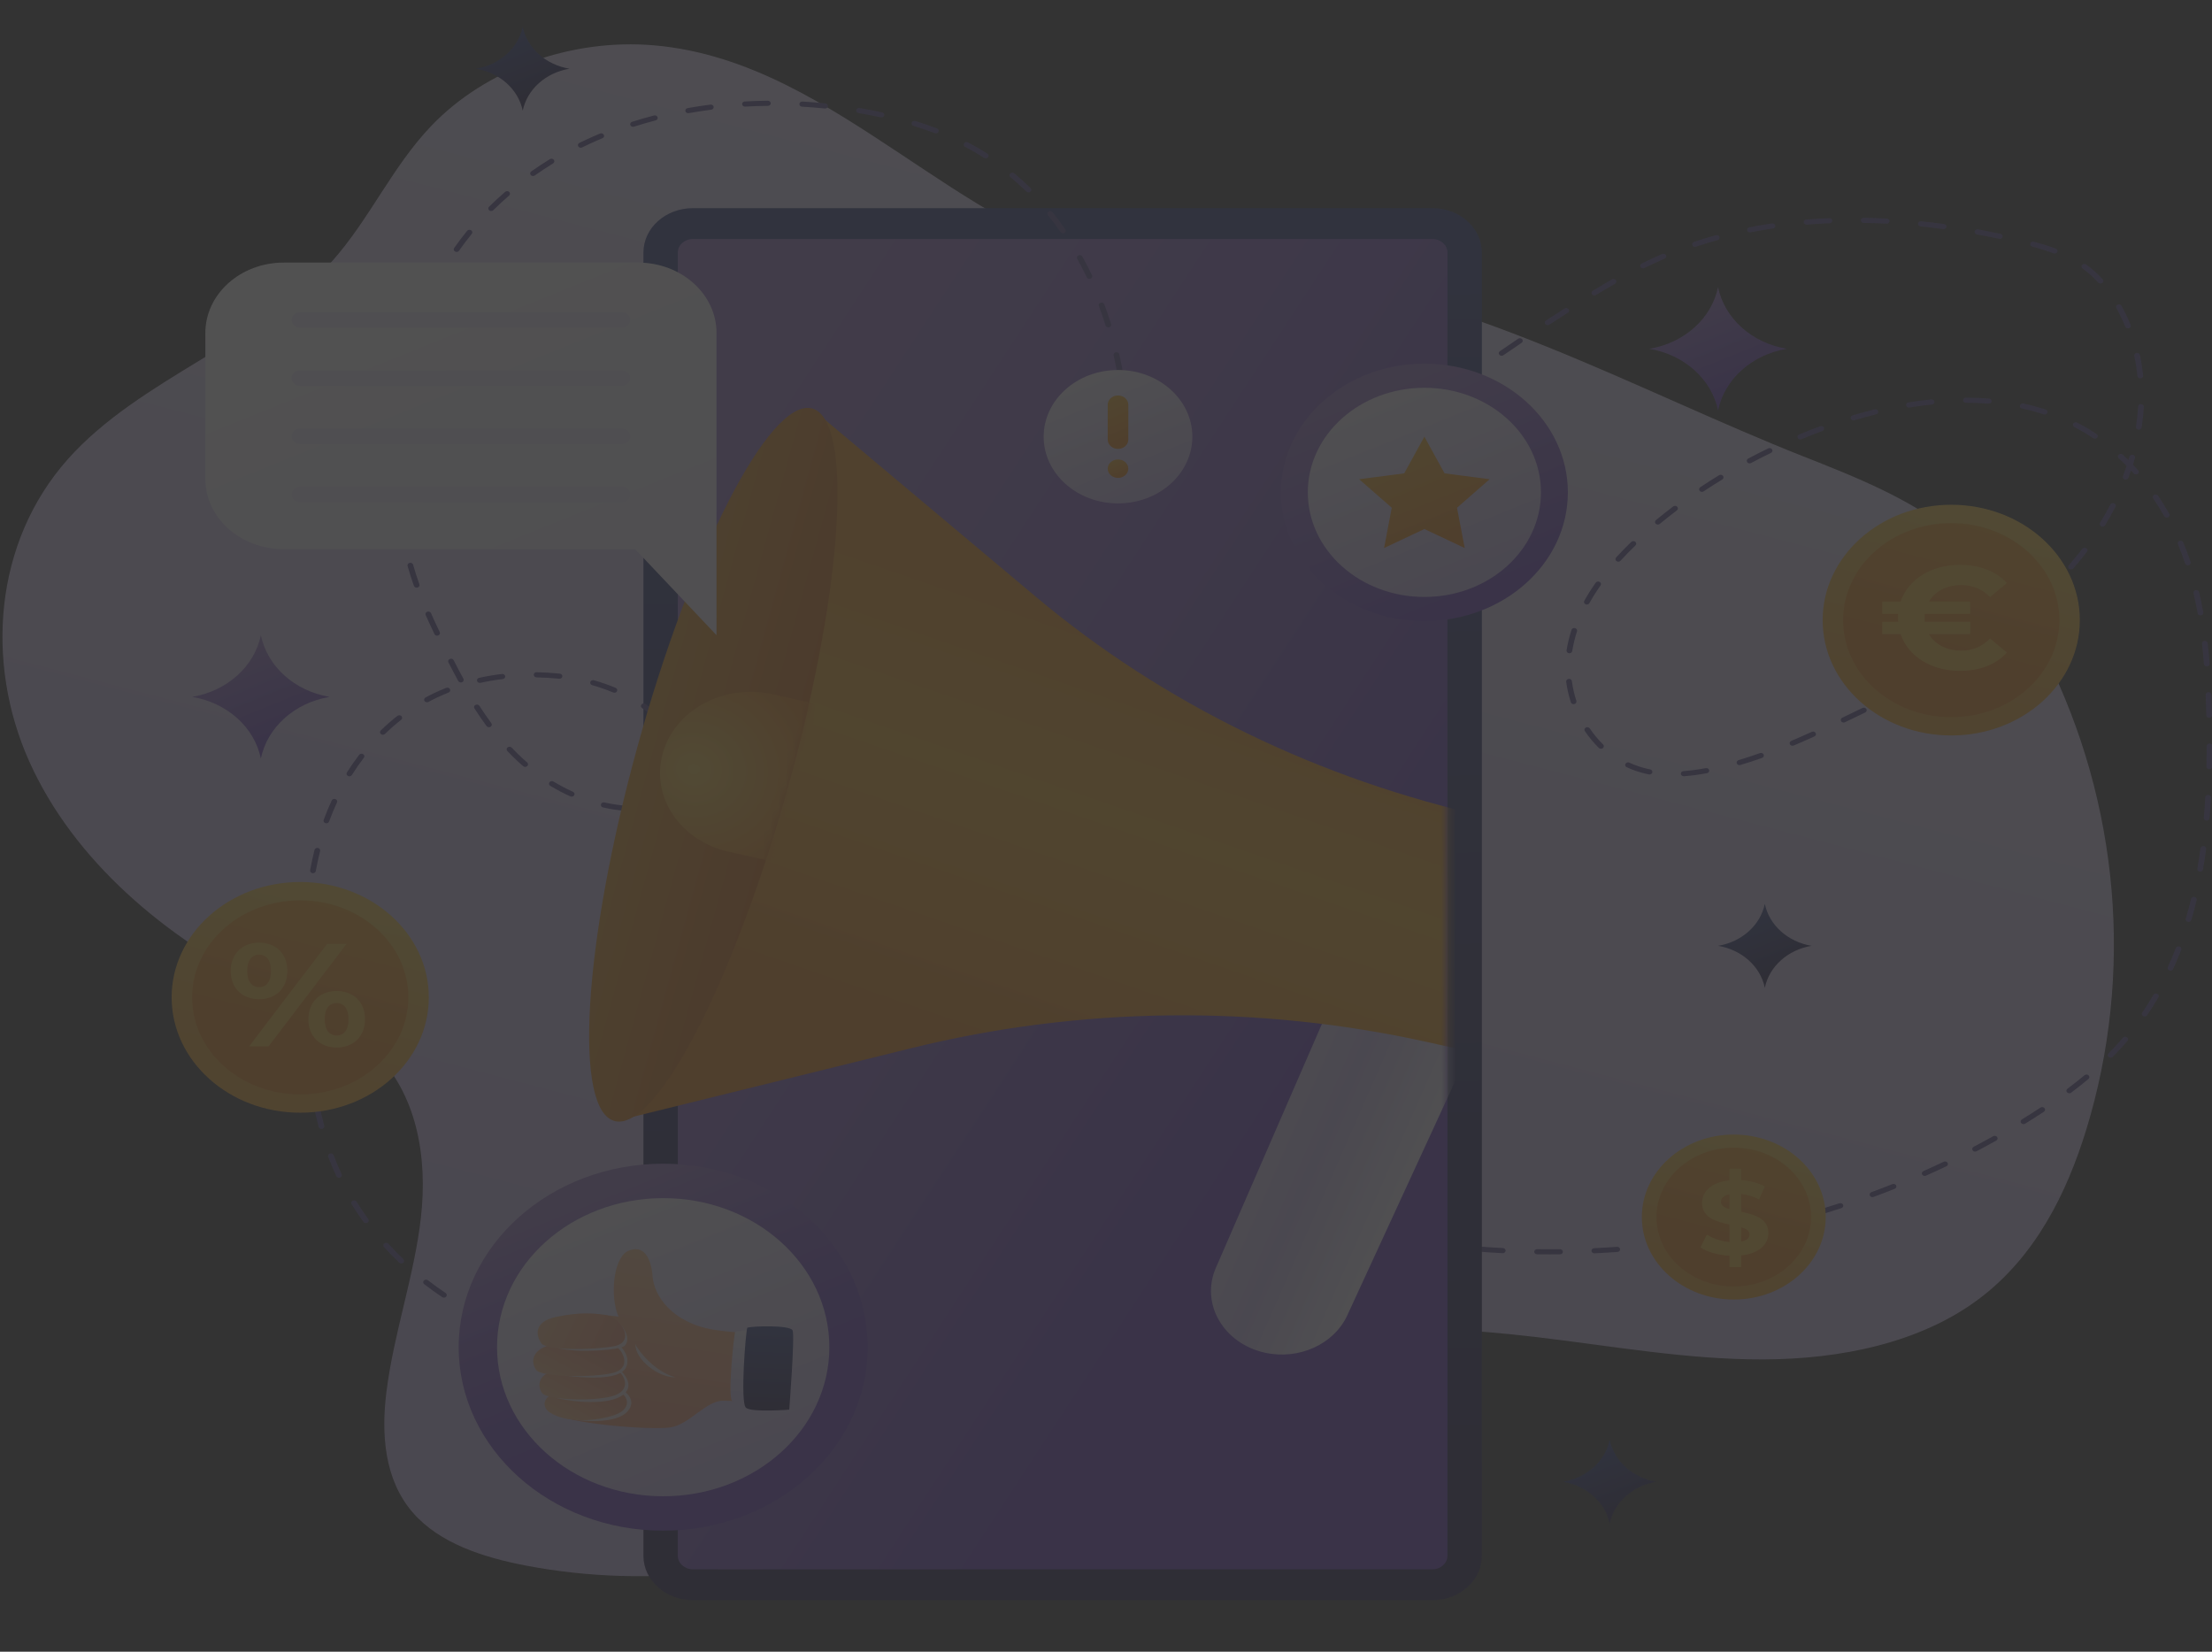 <svg width="300" height="224" viewBox="0 0 300 224" fill="none" xmlns="http://www.w3.org/2000/svg">
<rect x="0" y="0" width="300" height="224" fill="#333333" stroke="none"/>
<g opacity="0.15" clip-path="url(#clip0_17888_31197)">
<path d="M88.693 6.148C77.465 5.184 65.838 9.39 58.495 17.07C53.15 22.661 50.113 29.764 44.972 35.508C35.216 46.409 18.938 51.339 9.212 62.263C-0.821 73.529 -2.028 89.888 3.971 103.267C9.97 116.645 22.329 127.168 36.405 134.13C41.34 136.571 46.633 138.704 50.49 142.39C56.63 148.257 57.99 157.025 57.097 165.033C56.205 173.04 53.395 180.795 52.406 188.794C51.705 194.467 52.096 200.668 56.016 205.163C59.62 209.295 65.525 211.204 71.244 212.304C88.365 215.596 106.761 213.252 122.182 205.813C134.656 199.795 145.113 190.648 158.049 185.475C173.571 179.268 191.312 179.332 208.163 181.306C218.482 182.514 228.76 184.398 239.166 184.361C249.573 184.325 260.379 182.156 268.367 176.173C276.029 170.435 280.301 161.825 282.949 153.193C289.424 132.084 287.444 108.971 277.447 89C274.354 82.82 270.433 76.838 264.824 72.304C259.02 67.613 251.734 64.717 244.582 61.897C222.314 53.117 197.639 39.189 173.139 37.05C165.901 36.418 158.554 37.399 151.43 35.816C140.49 33.386 131.146 26.842 122.254 20.959C112.222 14.322 101.51 7.248 88.693 6.148Z" fill="url(#paint0_linear_17888_31197)"/>
<path d="M210.202 170.117C209.621 170.117 209.04 170.113 208.46 170.105C208.245 170.101 208.075 169.944 208.078 169.751C208.081 169.558 208.264 169.405 208.472 169.408C209.503 169.422 210.534 169.422 211.569 169.413C211.753 169.399 211.959 169.564 211.962 169.757C211.964 169.949 211.792 170.107 211.578 170.11C211.119 170.114 210.66 170.117 210.202 170.117ZM216.233 169.973C216.027 169.973 215.856 169.829 215.845 169.643C215.833 169.451 215.997 169.286 216.213 169.277C217.244 169.227 218.274 169.165 219.303 169.091C219.516 169.08 219.705 169.219 219.721 169.41C219.739 169.602 219.579 169.771 219.366 169.785C218.329 169.861 217.293 169.922 216.254 169.972C216.246 169.973 216.24 169.973 216.233 169.973ZM203.807 169.954C203.8 169.954 203.793 169.954 203.786 169.953C202.748 169.9 201.71 169.834 200.675 169.755C200.462 169.739 200.303 169.571 200.321 169.379C200.339 169.187 200.532 169.049 200.741 169.061C201.769 169.139 202.8 169.205 203.83 169.258C204.044 169.269 204.208 169.433 204.196 169.625C204.183 169.811 204.012 169.954 203.807 169.954ZM223.97 169.368C223.776 169.368 223.609 169.238 223.585 169.061C223.56 168.871 223.711 168.697 223.924 168.674C224.949 168.562 225.972 168.438 226.994 168.302C227.204 168.274 227.403 168.405 227.435 168.596C227.466 168.786 227.32 168.963 227.107 168.991C226.079 169.128 225.049 169.254 224.016 169.365C224.002 169.367 223.985 169.368 223.97 169.368ZM196.073 169.314C196.056 169.314 196.039 169.313 196.023 169.311C194.992 169.192 193.962 169.061 192.935 168.916C192.724 168.886 192.578 168.708 192.612 168.518C192.645 168.327 192.848 168.2 193.056 168.228C194.076 168.371 195.097 168.503 196.121 168.62C196.333 168.644 196.484 168.819 196.457 169.01C196.432 169.185 196.265 169.314 196.073 169.314ZM231.647 168.297C231.464 168.297 231.302 168.18 231.266 168.014C231.225 167.825 231.364 167.642 231.574 167.606C232.59 167.433 233.601 167.247 234.61 167.05C234.824 167.008 235.026 167.128 235.072 167.316C235.118 167.505 234.985 167.69 234.775 167.731C233.76 167.93 232.741 168.117 231.72 168.291C231.695 168.294 231.671 168.297 231.647 168.297ZM239.226 166.765C239.053 166.765 238.896 166.662 238.851 166.504C238.796 166.318 238.921 166.128 239.128 166.08C240.126 165.846 241.123 165.6 242.114 165.342C242.323 165.287 242.536 165.394 242.596 165.579C242.655 165.765 242.537 165.958 242.331 166.012C241.332 166.271 240.33 166.518 239.324 166.754C239.291 166.762 239.259 166.765 239.226 166.765ZM246.672 164.781C246.51 164.781 246.359 164.689 246.303 164.543C246.236 164.36 246.345 164.163 246.549 164.102C247.528 163.808 248.503 163.503 249.473 163.187C249.676 163.121 249.898 163.214 249.972 163.395C250.045 163.576 249.941 163.776 249.739 163.842C248.763 164.161 247.782 164.468 246.795 164.764C246.755 164.776 246.714 164.781 246.672 164.781ZM253.953 162.35C253.8 162.35 253.655 162.269 253.593 162.134C253.512 161.956 253.607 161.752 253.804 161.679C254.759 161.327 255.71 160.963 256.653 160.587C256.849 160.511 257.079 160.587 257.166 160.764C257.253 160.941 257.164 161.146 256.968 161.224C256.017 161.603 255.062 161.969 254.1 162.324C254.052 162.342 254.002 162.35 253.953 162.35ZM261.031 159.479C260.888 159.479 260.751 159.407 260.683 159.285C260.588 159.112 260.667 158.903 260.859 158.818C261.785 158.408 262.705 157.987 263.617 157.553C263.807 157.464 264.042 157.528 264.142 157.698C264.243 157.868 264.17 158.079 263.981 158.169C263.061 158.606 262.136 159.031 261.204 159.443C261.148 159.468 261.089 159.479 261.031 159.479ZM267.872 156.176C267.738 156.176 267.608 156.114 267.536 156.003C267.427 155.837 267.49 155.623 267.676 155.526C268.567 155.059 269.45 154.581 270.327 154.09C270.509 153.99 270.749 154.039 270.862 154.202C270.976 154.365 270.92 154.58 270.738 154.682C269.855 155.175 268.965 155.658 268.067 156.127C268.006 156.161 267.938 156.176 267.872 156.176ZM274.435 152.448C274.312 152.448 274.19 152.395 274.115 152.296C273.994 152.136 274.039 151.92 274.216 151.811C275.066 151.29 275.91 150.756 276.742 150.208C276.914 150.094 277.158 150.127 277.285 150.283C277.412 150.438 277.375 150.656 277.202 150.77C276.362 151.322 275.512 151.861 274.655 152.387C274.588 152.428 274.512 152.448 274.435 152.448ZM280.647 148.265C280.536 148.265 280.425 148.222 280.348 148.139C280.211 147.992 280.233 147.773 280.398 147.649C281.205 147.044 281.985 146.428 282.716 145.82C282.872 145.688 283.118 145.696 283.264 145.838C283.41 145.979 283.402 146.199 283.244 146.33C282.504 146.947 281.713 147.57 280.895 148.183C280.824 148.238 280.734 148.265 280.647 148.265ZM286.247 143.443C286.155 143.443 286.063 143.413 285.989 143.355C285.828 143.227 285.814 143.006 285.957 142.863C286.417 142.399 286.866 141.925 287.302 141.44C287.512 141.207 287.719 140.972 287.922 140.735C288.053 140.583 288.297 140.555 288.466 140.671C288.636 140.789 288.668 141.007 288.538 141.16C288.33 141.401 288.12 141.64 287.907 141.877C287.462 142.371 287.005 142.852 286.537 143.325C286.46 143.404 286.354 143.443 286.247 143.443ZM290.867 137.855C290.797 137.855 290.727 137.839 290.663 137.804C290.481 137.703 290.423 137.489 290.535 137.324C291.063 136.554 291.573 135.745 292.054 134.921C292.155 134.751 292.391 134.687 292.579 134.774C292.769 134.864 292.843 135.074 292.743 135.245C292.254 136.082 291.734 136.905 291.199 137.689C291.125 137.796 290.998 137.855 290.867 137.855ZM294.363 131.642C294.314 131.642 294.264 131.633 294.216 131.616C294.018 131.543 293.923 131.339 294.004 131.161C294.387 130.326 294.755 129.454 295.095 128.572C295.166 128.391 295.387 128.295 295.59 128.357C295.793 128.42 295.9 128.619 295.83 128.801C295.485 129.695 295.112 130.578 294.724 131.426C294.661 131.561 294.516 131.642 294.363 131.642ZM296.819 125.032C296.786 125.032 296.753 125.028 296.719 125.02C296.512 124.971 296.388 124.779 296.443 124.594C296.701 123.719 296.944 122.812 297.164 121.899C297.21 121.711 297.42 121.593 297.626 121.632C297.837 121.673 297.969 121.858 297.924 122.046C297.701 122.97 297.455 123.888 297.195 124.772C297.147 124.929 296.99 125.032 296.819 125.032ZM298.396 118.208C298.376 118.208 298.356 118.206 298.335 118.204C298.124 118.174 297.979 117.996 298.011 117.806C298.168 116.904 298.311 115.979 298.436 115.055C298.462 114.865 298.661 114.728 298.869 114.751C299.081 114.774 299.234 114.948 299.208 115.139C299.082 116.071 298.937 117.004 298.78 117.913C298.749 118.086 298.584 118.208 298.396 118.208ZM299.279 111.282C299.268 111.282 299.258 111.282 299.248 111.281C299.035 111.267 298.875 111.099 298.891 110.907C298.969 109.983 299.034 109.058 299.087 108.133C299.098 107.941 299.258 107.793 299.495 107.802C299.709 107.812 299.874 107.976 299.863 108.168C299.81 109.099 299.745 110.031 299.666 110.96C299.649 111.143 299.479 111.282 299.279 111.282ZM228.35 105.271C228.149 105.271 227.979 105.133 227.964 104.951C227.947 104.759 228.107 104.591 228.319 104.576C229.276 104.507 230.266 104.376 231.344 104.175C231.55 104.134 231.76 104.256 231.803 104.445C231.848 104.633 231.713 104.817 231.502 104.857C230.392 105.064 229.371 105.199 228.381 105.271C228.371 105.271 228.36 105.271 228.35 105.271ZM223.714 105.031C223.687 105.031 223.658 105.029 223.63 105.023C223.471 104.992 223.312 104.957 223.153 104.92C222.28 104.716 221.428 104.423 220.622 104.049C220.432 103.962 220.356 103.751 220.455 103.58C220.554 103.409 220.788 103.342 220.979 103.43C221.735 103.78 222.532 104.055 223.348 104.246C223.498 104.281 223.649 104.314 223.799 104.344C224.009 104.385 224.14 104.571 224.094 104.76C224.053 104.921 223.892 105.031 223.714 105.031ZM299.636 104.319C299.634 104.319 299.631 104.319 299.628 104.319C299.415 104.316 299.244 104.157 299.248 103.964C299.267 103.035 299.277 102.107 299.278 101.182C299.278 100.99 299.452 100.834 299.666 100.834C299.881 100.834 300.055 100.99 300.055 101.183C300.054 102.112 300.044 103.044 300.024 103.978C300.021 104.167 299.847 104.319 299.636 104.319ZM235.918 103.764C235.755 103.764 235.604 103.671 235.549 103.524C235.482 103.342 235.593 103.145 235.796 103.084C236.733 102.806 237.708 102.487 238.694 102.136C238.893 102.065 239.119 102.153 239.198 102.331C239.277 102.51 239.18 102.712 238.98 102.784C237.98 103.14 236.991 103.463 236.04 103.745C235.999 103.758 235.959 103.764 235.918 103.764ZM217.131 101.546C217.026 101.546 216.921 101.507 216.845 101.433C216.144 100.747 215.504 99.978 214.945 99.147C214.833 98.983 214.893 98.768 215.076 98.669C215.259 98.57 215.499 98.622 215.61 98.787C216.143 99.578 216.752 100.31 217.418 100.962C217.562 101.104 217.552 101.325 217.394 101.455C217.319 101.516 217.225 101.546 217.131 101.546ZM243.11 101.136C242.964 101.136 242.825 101.063 242.759 100.936C242.667 100.763 242.75 100.554 242.944 100.473C243.877 100.078 244.805 99.669 245.726 99.252C245.916 99.164 246.151 99.234 246.248 99.406C246.345 99.578 246.268 99.787 246.077 99.873C245.149 100.293 244.215 100.705 243.276 101.103C243.222 101.126 243.166 101.136 243.11 101.136ZM250.04 97.987C249.901 97.987 249.766 97.919 249.696 97.801C249.596 97.631 249.669 97.42 249.859 97.33C250.772 96.897 251.685 96.459 252.595 96.014C252.783 95.924 253.019 95.985 253.122 96.155C253.225 96.324 253.155 96.535 252.967 96.627C252.054 97.073 251.139 97.512 250.222 97.946C250.164 97.973 250.102 97.987 250.04 97.987ZM299.617 97.349C299.406 97.349 299.233 97.197 299.228 97.007C299.208 96.081 299.181 95.153 299.144 94.225C299.136 94.033 299.304 93.871 299.519 93.865C299.731 93.85 299.913 94.008 299.921 94.201C299.958 95.132 299.985 96.063 300.005 96.993C300.009 97.186 299.839 97.344 299.624 97.349C299.622 97.349 299.619 97.349 299.617 97.349ZM213.418 95.492C213.249 95.492 213.095 95.394 213.045 95.242C212.75 94.333 212.537 93.396 212.412 92.455C212.387 92.264 212.539 92.091 212.753 92.068C212.962 92.043 213.159 92.182 213.184 92.373C213.304 93.276 213.508 94.175 213.792 95.046C213.851 95.231 213.733 95.425 213.527 95.478C213.49 95.488 213.454 95.492 213.418 95.492ZM256.85 94.629C256.716 94.629 256.585 94.567 256.513 94.455C256.406 94.287 256.47 94.075 256.657 93.978C257.553 93.516 258.444 93.046 259.329 92.568C259.509 92.469 259.751 92.521 259.862 92.686C259.972 92.851 259.914 93.065 259.73 93.165C258.84 93.646 257.945 94.119 257.044 94.584C256.983 94.614 256.916 94.629 256.85 94.629ZM263.476 90.99C263.35 90.99 263.226 90.934 263.151 90.833C263.034 90.672 263.084 90.456 263.263 90.35C264.128 89.842 264.984 89.324 265.827 88.794C266.004 88.684 266.245 88.721 266.369 88.88C266.492 89.037 266.449 89.255 266.273 89.365C265.422 89.899 264.561 90.421 263.69 90.934C263.624 90.972 263.55 90.99 263.476 90.99ZM299.295 90.385C299.092 90.385 298.922 90.244 298.907 90.061C298.836 89.137 298.749 88.214 298.646 87.294C298.624 87.102 298.78 86.931 298.993 86.912C299.19 86.896 299.397 87.032 299.418 87.223C299.523 88.151 299.61 89.081 299.683 90.012C299.697 90.204 299.536 90.371 299.322 90.385C299.313 90.385 299.303 90.385 299.295 90.385ZM212.849 88.592C212.83 88.592 212.812 88.592 212.793 88.589C212.581 88.562 212.433 88.385 212.464 88.194C212.612 87.271 212.837 86.339 213.133 85.425C213.192 85.24 213.405 85.132 213.614 85.187C213.82 85.241 213.939 85.434 213.879 85.619C213.593 86.502 213.377 87.402 213.233 88.293C213.205 88.467 213.039 88.592 212.849 88.592ZM269.8 86.945C269.685 86.945 269.57 86.899 269.493 86.811C269.361 86.659 269.391 86.44 269.561 86.322C270.38 85.749 271.188 85.16 271.961 84.573C272.125 84.45 272.37 84.467 272.509 84.614C272.647 84.761 272.627 84.981 272.463 85.106C271.681 85.699 270.865 86.294 270.039 86.872C269.968 86.921 269.884 86.945 269.8 86.945ZM298.434 83.46C298.247 83.46 298.082 83.338 298.051 83.167C297.886 82.243 297.697 81.326 297.49 80.442C297.446 80.253 297.58 80.068 297.791 80.029C297.997 79.991 298.206 80.11 298.251 80.298C298.461 81.193 298.652 82.121 298.819 83.056C298.852 83.246 298.708 83.424 298.496 83.455C298.475 83.459 298.454 83.46 298.434 83.46ZM275.668 82.382C275.566 82.382 275.465 82.346 275.389 82.276C275.24 82.138 275.244 81.917 275.398 81.783C276.145 81.133 276.872 80.468 277.56 79.805C277.707 79.665 277.952 79.658 278.109 79.788C278.266 79.919 278.275 80.139 278.128 80.281C277.432 80.951 276.694 81.626 275.938 82.284C275.863 82.349 275.765 82.382 275.668 82.382ZM215.214 81.986C215.156 81.986 215.097 81.974 215.04 81.949C214.848 81.862 214.771 81.653 214.866 81.481C215.321 80.666 215.842 79.84 216.415 79.026C216.531 78.864 216.772 78.816 216.952 78.918C217.133 79.021 217.187 79.236 217.072 79.398C216.512 80.193 216.004 80.998 215.561 81.793C215.494 81.915 215.356 81.986 215.214 81.986ZM280.881 77.222C280.797 77.222 280.713 77.197 280.641 77.148C280.473 77.029 280.443 76.81 280.575 76.658L280.887 76.3C281.405 75.701 281.916 75.073 282.406 74.433C282.527 74.273 282.769 74.233 282.946 74.343C283.123 74.451 283.167 74.668 283.046 74.827C282.548 75.479 282.027 76.118 281.501 76.728L281.187 77.089C281.111 77.176 280.996 77.222 280.881 77.222ZM296.725 76.666C296.558 76.666 296.403 76.568 296.353 76.417C296.193 75.94 296.025 75.464 295.847 74.991C295.697 74.591 295.538 74.193 295.374 73.796C295.297 73.616 295.4 73.415 295.6 73.347C295.804 73.28 296.025 73.371 296.101 73.552C296.269 73.955 296.43 74.361 296.583 74.767C296.764 75.248 296.936 75.731 297.098 76.216C297.16 76.401 297.043 76.595 296.837 76.651C296.799 76.661 296.761 76.666 296.725 76.666ZM219.479 76.177C219.393 76.177 219.305 76.151 219.233 76.098C219.067 75.976 219.043 75.756 219.179 75.607C219.819 74.906 220.513 74.194 221.243 73.492C221.389 73.352 221.636 73.344 221.791 73.475C221.948 73.607 221.957 73.827 221.81 73.968C221.092 74.659 220.408 75.358 219.78 76.048C219.704 76.133 219.592 76.177 219.479 76.177ZM285.165 71.415C285.102 71.415 285.038 71.401 284.979 71.372C284.79 71.28 284.721 71.068 284.824 70.899C285.314 70.094 285.78 69.263 286.208 68.429C286.298 68.253 286.531 68.178 286.723 68.258C286.918 68.339 287.003 68.546 286.914 68.721C286.478 69.569 286.004 70.414 285.505 71.233C285.435 71.348 285.302 71.415 285.165 71.415ZM224.843 71.141C224.738 71.141 224.634 71.103 224.557 71.028C224.412 70.887 224.422 70.666 224.581 70.536C225.344 69.907 226.134 69.284 226.926 68.684C227.089 68.56 227.335 68.578 227.473 68.725C227.612 68.872 227.59 69.093 227.426 69.217C226.643 69.811 225.862 70.427 225.106 71.049C225.031 71.111 224.937 71.141 224.843 71.141ZM293.866 70.194C293.725 70.194 293.589 70.124 293.52 70.003C293.053 69.176 292.549 68.365 292.023 67.591C291.912 67.427 291.97 67.213 292.152 67.112C292.335 67.011 292.575 67.064 292.687 67.229C293.224 68.018 293.737 68.846 294.213 69.689C294.311 69.86 294.234 70.07 294.043 70.157C293.985 70.182 293.925 70.194 293.866 70.194ZM230.829 66.703C230.711 66.703 230.593 66.654 230.518 66.562C230.389 66.407 230.426 66.189 230.598 66.074C231.425 65.522 232.282 64.975 233.142 64.45C233.319 64.342 233.561 64.382 233.681 64.541C233.802 64.701 233.757 64.917 233.579 65.025C232.727 65.546 231.88 66.087 231.06 66.633C230.992 66.68 230.909 66.703 230.829 66.703ZM288.289 65.041C288.248 65.041 288.206 65.036 288.165 65.023C287.961 64.961 287.852 64.764 287.922 64.581C288.097 64.118 288.262 63.65 288.417 63.181C288.066 62.824 287.708 62.478 287.345 62.145C287.196 62.007 287.199 61.786 287.353 61.652C287.506 61.518 287.752 61.52 287.902 61.658C288.16 61.896 288.416 62.14 288.668 62.389C288.714 62.237 288.758 62.087 288.802 61.936C288.855 61.75 289.065 61.635 289.275 61.686C289.483 61.734 289.608 61.924 289.554 62.11C289.468 62.41 289.376 62.711 289.28 63.011C289.52 63.26 289.754 63.513 289.984 63.77C290.119 63.92 290.092 64.139 289.925 64.26C289.757 64.38 289.514 64.357 289.379 64.207C289.259 64.074 289.138 63.941 289.016 63.81C288.901 64.144 288.781 64.476 288.657 64.806C288.602 64.95 288.451 65.041 288.289 65.041ZM237.294 62.84C237.161 62.84 237.033 62.779 236.959 62.669C236.849 62.504 236.911 62.29 237.095 62.192C237.984 61.718 238.898 61.253 239.813 60.81C239.998 60.719 240.237 60.782 240.339 60.951C240.441 61.12 240.37 61.332 240.182 61.424C239.276 61.862 238.372 62.322 237.492 62.791C237.43 62.825 237.361 62.84 237.294 62.84ZM244.166 59.595C244.019 59.595 243.879 59.52 243.813 59.393C243.724 59.218 243.808 59.011 244.003 58.93C244.944 58.539 245.906 58.162 246.866 57.807C247.065 57.734 247.292 57.818 247.373 57.996C247.454 58.174 247.36 58.378 247.161 58.452C246.213 58.802 245.26 59.176 244.328 59.563C244.276 59.585 244.22 59.595 244.166 59.595ZM284.12 59.495C284.039 59.495 283.958 59.473 283.888 59.426C283.064 58.877 282.204 58.37 281.33 57.919C281.144 57.823 281.08 57.61 281.187 57.443C281.294 57.275 281.532 57.218 281.717 57.315C282.617 57.78 283.504 58.301 284.351 58.866C284.524 58.981 284.56 59.199 284.431 59.353C284.356 59.446 284.238 59.495 284.12 59.495ZM290.079 58.27C290.062 58.27 290.044 58.269 290.026 58.267C289.814 58.241 289.665 58.065 289.694 57.874C289.832 56.958 289.928 56.034 289.977 55.13C289.987 54.938 290.177 54.787 290.384 54.798C290.598 54.808 290.763 54.972 290.753 55.164C290.702 56.089 290.605 57.032 290.463 57.968C290.437 58.143 290.27 58.27 290.079 58.27ZM192.523 57.917C192.44 57.917 192.357 57.893 192.286 57.845C192.115 57.729 192.083 57.51 192.213 57.356C192.829 56.633 193.5 55.903 194.206 55.186C194.349 55.041 194.596 55.028 194.755 55.156C194.916 55.283 194.931 55.504 194.789 55.648C194.095 56.353 193.435 57.071 192.83 57.781C192.755 57.87 192.64 57.917 192.523 57.917ZM251.378 57.013C251.215 57.013 251.064 56.921 251.009 56.775C250.941 56.592 251.052 56.395 251.254 56.334C252.253 56.036 253.26 55.762 254.247 55.518C254.458 55.468 254.668 55.576 254.725 55.762C254.782 55.948 254.66 56.14 254.453 56.19C253.477 56.431 252.484 56.701 251.499 56.995C251.46 57.007 251.419 57.013 251.378 57.013ZM277.299 56.211C277.255 56.211 277.212 56.204 277.167 56.19C276.224 55.884 275.237 55.62 274.233 55.403C274.025 55.357 273.896 55.169 273.947 54.982C273.996 54.795 274.198 54.679 274.415 54.724C275.446 54.947 276.461 55.219 277.432 55.534C277.634 55.599 277.738 55.799 277.665 55.98C277.607 56.123 277.459 56.211 277.299 56.211ZM258.894 55.271C258.711 55.271 258.547 55.153 258.513 54.984C258.475 54.795 258.615 54.614 258.826 54.579C259.866 54.409 260.91 54.271 261.925 54.168C262.134 54.142 262.331 54.283 262.356 54.475C262.38 54.666 262.227 54.839 262.014 54.86C261.015 54.962 259.989 55.098 258.964 55.265C258.941 55.269 258.918 55.271 258.894 55.271ZM269.725 54.746C269.713 54.746 269.702 54.746 269.69 54.745C268.695 54.665 267.663 54.625 266.621 54.624C266.407 54.623 266.233 54.467 266.233 54.275C266.233 54.083 266.407 53.927 266.621 53.927C267.685 53.928 268.742 53.97 269.759 54.05C269.973 54.068 270.13 54.236 270.112 54.428C270.094 54.609 269.924 54.746 269.725 54.746ZM197.742 52.764C197.639 52.764 197.536 52.727 197.46 52.655C197.313 52.516 197.32 52.295 197.476 52.162C198.201 51.545 198.982 50.913 199.795 50.283C199.957 50.158 200.201 50.172 200.344 50.319C200.483 50.465 200.466 50.685 200.303 50.811C199.498 51.434 198.727 52.059 198.01 52.668C197.934 52.732 197.838 52.764 197.742 52.764ZM290.275 51.316C290.076 51.316 289.907 51.18 289.889 50.999C289.796 50.08 289.653 49.163 289.461 48.274C289.421 48.085 289.559 47.902 289.769 47.866C289.977 47.831 290.183 47.952 290.224 48.142C290.42 49.054 290.567 49.994 290.662 50.936C290.681 51.128 290.524 51.297 290.31 51.315C290.298 51.316 290.287 51.316 290.275 51.316ZM203.658 48.25C203.543 48.25 203.428 48.204 203.351 48.116C203.219 47.964 203.249 47.745 203.42 47.627C204.239 47.054 205.067 46.492 205.901 45.935C206.071 45.82 206.315 45.851 206.444 46.007C206.573 46.161 206.536 46.38 206.364 46.495C205.535 47.048 204.711 47.608 203.895 48.176C203.826 48.226 203.742 48.25 203.658 48.25ZM288.601 44.53C288.443 44.53 288.294 44.442 288.236 44.301C287.969 43.644 287.667 42.99 287.34 42.358C287.239 42.164 287.134 41.969 287.028 41.776C286.932 41.604 287.011 41.395 287.203 41.309C287.394 41.223 287.629 41.292 287.723 41.465C287.834 41.663 287.94 41.863 288.045 42.063C288.383 42.714 288.692 43.386 288.967 44.061C289.041 44.242 288.937 44.442 288.735 44.508C288.691 44.523 288.646 44.53 288.601 44.53ZM209.898 44.097C209.778 44.097 209.659 44.047 209.583 43.952C209.458 43.796 209.497 43.578 209.671 43.466L212.195 41.837C212.368 41.725 212.611 41.76 212.736 41.918C212.861 42.075 212.821 42.292 212.647 42.404L210.125 44.032C210.057 44.076 209.977 44.097 209.898 44.097ZM216.24 40.07C216.116 40.07 215.994 40.016 215.919 39.917C215.798 39.758 215.844 39.541 216.021 39.433C216.882 38.909 217.749 38.393 218.625 37.892C218.804 37.788 219.046 37.835 219.161 37.998C219.276 38.16 219.223 38.375 219.042 38.478C218.174 38.976 217.313 39.488 216.459 40.009C216.391 40.05 216.315 40.07 216.24 40.07ZM284.877 38.45C284.764 38.45 284.653 38.406 284.576 38.322C283.912 37.596 283.192 36.951 282.438 36.405C282.271 36.283 282.245 36.065 282.38 35.915C282.515 35.765 282.759 35.742 282.926 35.862C283.721 36.439 284.479 37.117 285.176 37.88C285.312 38.029 285.288 38.249 285.123 38.371C285.051 38.423 284.964 38.45 284.877 38.45ZM222.836 36.391C222.7 36.391 222.567 36.326 222.496 36.21C222.392 36.042 222.46 35.83 222.648 35.737C223.585 35.273 224.52 34.84 225.428 34.448C225.622 34.365 225.853 34.438 225.946 34.611C226.039 34.785 225.958 34.993 225.765 35.076C224.87 35.462 223.948 35.89 223.024 36.347C222.965 36.377 222.9 36.391 222.836 36.391ZM278.665 34.388C278.615 34.388 278.564 34.379 278.515 34.36C277.658 34.038 276.714 33.739 275.623 33.444C275.418 33.389 275.302 33.194 275.364 33.01C275.426 32.825 275.64 32.721 275.848 32.777C276.964 33.078 277.934 33.386 278.815 33.718C279.013 33.792 279.106 33.996 279.023 34.174C278.961 34.307 278.817 34.388 278.665 34.388ZM229.885 33.474C229.727 33.474 229.579 33.388 229.521 33.248C229.445 33.067 229.548 32.867 229.749 32.799C230.715 32.476 231.712 32.172 232.713 31.896C232.921 31.839 233.136 31.942 233.198 32.126C233.262 32.31 233.147 32.505 232.942 32.562C231.954 32.834 230.972 33.134 230.02 33.452C229.976 33.468 229.93 33.474 229.885 33.474ZM271.228 32.398C271.199 32.398 271.169 32.395 271.14 32.388C270.136 32.176 269.127 31.979 268.114 31.794C267.903 31.756 267.768 31.572 267.81 31.384C267.853 31.195 268.055 31.077 268.269 31.111C269.289 31.298 270.305 31.497 271.317 31.71C271.526 31.754 271.655 31.942 271.606 32.129C271.565 32.289 271.405 32.398 271.228 32.398ZM237.335 31.517C237.156 31.517 236.995 31.406 236.956 31.243C236.91 31.055 237.043 30.869 237.253 30.828C238.264 30.63 239.297 30.452 240.325 30.301C240.534 30.266 240.736 30.398 240.771 30.588C240.806 30.778 240.663 30.957 240.451 30.988C239.436 31.138 238.416 31.313 237.419 31.509C237.391 31.514 237.363 31.517 237.335 31.517ZM263.602 31.072C263.583 31.072 263.562 31.071 263.544 31.069C262.52 30.93 261.487 30.807 260.476 30.702C260.263 30.679 260.11 30.506 260.135 30.315C260.159 30.124 260.359 29.984 260.566 30.009C261.587 30.115 262.627 30.239 263.66 30.38C263.872 30.409 264.019 30.586 263.987 30.776C263.956 30.948 263.791 31.072 263.602 31.072ZM245.01 30.466C244.811 30.466 244.641 30.33 244.624 30.149C244.605 29.957 244.762 29.788 244.976 29.77C245.997 29.687 247.047 29.624 248.094 29.582C248.325 29.563 248.49 29.723 248.498 29.915C248.508 30.107 248.342 30.27 248.128 30.279C247.093 30.32 246.056 30.382 245.045 30.465C245.033 30.466 245.021 30.466 245.01 30.466ZM255.877 30.338C255.87 30.338 255.862 30.338 255.855 30.337C254.823 30.283 253.783 30.246 252.764 30.228C252.55 30.225 252.379 30.066 252.383 29.873C252.388 29.68 252.541 29.535 252.78 29.531C253.808 29.549 254.859 29.586 255.901 29.641C256.114 29.652 256.278 29.818 256.266 30.009C256.253 30.195 256.082 30.338 255.877 30.338Z" fill="#50448C"/>
<path d="M194.267 217.011H93.973C90.268 217.011 87.265 214.317 87.265 210.993V34.247C87.265 30.923 90.268 28.229 93.973 28.229H194.267C197.972 28.229 200.975 30.923 200.975 34.247V210.992C200.975 214.317 197.972 217.011 194.267 217.011Z" fill="url(#paint1_linear_17888_31197)"/>
<path d="M93.974 212.828C92.846 212.828 91.927 212.005 91.927 210.993V34.247C91.927 33.235 92.846 32.412 93.974 32.412H194.267C195.395 32.412 196.313 33.235 196.313 34.247V210.993C196.313 212.005 195.395 212.829 194.267 212.829L93.974 212.828Z" fill="url(#paint2_linear_17888_31197)"/>
<path d="M66.811 179.631C66.753 179.631 66.694 179.619 66.638 179.595C65.71 179.181 64.782 178.73 63.883 178.253C63.698 178.155 63.638 177.941 63.746 177.775C63.856 177.611 64.094 177.556 64.278 177.653C65.162 178.122 66.072 178.565 66.984 178.97C67.176 179.056 67.255 179.265 67.16 179.437C67.092 179.56 66.954 179.631 66.811 179.631ZM60.203 175.982C60.123 175.982 60.041 175.96 59.971 175.912C59.138 175.354 58.317 174.761 57.528 174.152C57.366 174.025 57.348 173.806 57.488 173.659C57.628 173.514 57.873 173.498 58.035 173.623C58.81 174.223 59.617 174.805 60.436 175.354C60.607 175.469 60.643 175.688 60.514 175.842C60.439 175.934 60.321 175.982 60.203 175.982ZM54.419 171.342C54.316 171.342 54.213 171.305 54.136 171.232C53.423 170.551 52.729 169.839 52.072 169.117C51.937 168.967 51.962 168.748 52.128 168.626C52.294 168.505 52.539 168.528 52.675 168.676C53.321 169.387 54.003 170.086 54.703 170.756C54.85 170.896 54.842 171.117 54.686 171.248C54.611 171.311 54.515 171.342 54.419 171.342ZM49.623 165.87C49.496 165.87 49.372 165.814 49.298 165.712C48.726 164.926 48.18 164.116 47.678 163.305C47.574 163.137 47.641 162.924 47.828 162.831C48.017 162.736 48.253 162.798 48.357 162.965C48.851 163.763 49.386 164.558 49.948 165.33C50.065 165.492 50.015 165.708 49.835 165.813C49.769 165.852 49.695 165.87 49.623 165.87ZM45.977 159.725C45.825 159.725 45.682 159.645 45.619 159.511C45.418 159.084 45.226 158.653 45.042 158.217C44.856 157.774 44.678 157.329 44.508 156.881C44.44 156.699 44.549 156.501 44.752 156.439C44.955 156.38 45.176 156.475 45.244 156.657C45.41 157.097 45.584 157.535 45.769 157.97C45.949 158.397 46.138 158.821 46.334 159.241C46.417 159.418 46.324 159.622 46.127 159.697C46.078 159.716 46.027 159.725 45.977 159.725ZM43.596 153.099C43.421 153.099 43.261 152.992 43.218 152.831C42.986 151.951 42.77 151.027 42.578 150.085C42.539 149.896 42.679 149.715 42.891 149.68C43.102 149.651 43.304 149.771 43.343 149.96C43.532 150.89 43.745 151.802 43.974 152.671C44.024 152.858 43.895 153.046 43.686 153.09C43.656 153.097 43.626 153.099 43.596 153.099ZM42.279 146.234C42.085 146.234 41.917 146.102 41.894 145.925C41.778 145.037 41.675 144.1 41.587 143.139C41.569 142.948 41.728 142.779 41.942 142.764C42.162 142.75 42.344 142.891 42.361 143.082C42.449 144.034 42.551 144.964 42.665 145.845C42.69 146.036 42.537 146.209 42.325 146.232C42.309 146.233 42.295 146.234 42.279 146.234ZM41.683 139.285C41.477 139.285 41.305 139.14 41.295 138.952C41.248 138.021 41.212 137.09 41.181 136.16C41.174 135.968 41.343 135.807 41.557 135.801C41.762 135.799 41.95 135.946 41.958 136.139C41.988 137.065 42.025 137.992 42.072 138.92C42.082 139.112 41.916 139.276 41.701 139.283C41.696 139.285 41.69 139.285 41.683 139.285ZM41.473 132.318C41.26 132.318 41.087 132.164 41.084 131.973C41.079 131.507 41.076 131.041 41.076 130.574C41.076 130.108 41.079 129.643 41.085 129.177C41.087 128.985 41.265 128.796 41.477 128.833C41.692 128.835 41.864 128.992 41.862 129.185C41.856 129.648 41.853 130.111 41.853 130.574C41.853 131.038 41.856 131.502 41.861 131.966C41.864 132.158 41.691 132.316 41.477 132.318C41.477 132.318 41.474 132.318 41.473 132.318ZM41.623 125.349C41.616 125.349 41.609 125.349 41.602 125.349C41.387 125.338 41.223 125.174 41.236 124.982C41.295 124.022 41.372 123.082 41.466 122.188C41.486 121.997 41.678 121.859 41.888 121.873C42.102 121.891 42.259 122.061 42.24 122.253C42.147 123.139 42.07 124.07 42.011 125.02C41.999 125.206 41.828 125.349 41.623 125.349ZM42.445 118.422C42.424 118.422 42.403 118.42 42.381 118.417C42.17 118.385 42.026 118.205 42.061 118.016C42.233 117.08 42.433 116.153 42.655 115.26C42.702 115.074 42.911 114.958 43.119 114.996C43.329 115.039 43.46 115.225 43.414 115.413C43.195 116.292 42.998 117.206 42.828 118.129C42.796 118.3 42.631 118.422 42.445 118.422ZM44.264 111.652C44.223 111.652 44.183 111.646 44.142 111.634C43.938 111.574 43.827 111.376 43.895 111.194C44.222 110.303 44.59 109.416 44.988 108.556C45.07 108.379 45.297 108.294 45.496 108.368C45.694 108.442 45.788 108.646 45.706 108.824C45.315 109.667 44.954 110.538 44.633 111.413C44.578 111.559 44.427 111.652 44.264 111.652ZM84.942 109.974C84.931 109.974 84.921 109.973 84.91 109.973C83.877 109.897 82.826 109.738 81.785 109.501C81.576 109.453 81.451 109.264 81.504 109.077C81.557 108.89 81.768 108.776 81.977 108.825C82.975 109.053 83.984 109.206 84.973 109.278C85.187 109.294 85.346 109.462 85.329 109.654C85.312 109.837 85.142 109.974 84.942 109.974ZM89.576 109.72C89.402 109.72 89.244 109.615 89.2 109.457C89.148 109.27 89.274 109.08 89.482 109.034C90.048 108.906 90.505 108.73 90.884 108.496C91.23 108.281 91.529 108.003 91.774 107.672C91.892 107.511 92.133 107.467 92.313 107.573C92.491 107.68 92.54 107.896 92.422 108.056C92.122 108.462 91.754 108.802 91.326 109.068C90.87 109.351 90.328 109.561 89.672 109.709C89.64 109.717 89.608 109.72 89.576 109.72ZM77.528 108.038C77.469 108.038 77.409 108.026 77.353 108.001C76.43 107.585 75.514 107.104 74.631 106.57C74.452 106.463 74.406 106.246 74.525 106.087C74.645 105.927 74.887 105.884 75.065 105.992C75.922 106.508 76.81 106.975 77.703 107.378C77.895 107.464 77.972 107.673 77.876 107.845C77.806 107.968 77.67 108.038 77.528 108.038ZM47.385 105.28C47.319 105.28 47.254 105.266 47.194 105.236C47.007 105.141 46.941 104.928 47.047 104.76C47.566 103.934 48.126 103.13 48.708 102.369C48.829 102.209 49.072 102.169 49.248 102.279C49.425 102.387 49.47 102.604 49.348 102.763C48.779 103.508 48.232 104.295 47.724 105.104C47.652 105.217 47.521 105.28 47.385 105.28ZM92.885 104.177C92.693 104.177 92.526 104.05 92.501 103.874C92.37 102.985 92.111 102.111 91.729 101.276C91.648 101.098 91.742 100.894 91.941 100.822C92.139 100.749 92.366 100.834 92.448 101.011C92.855 101.902 93.132 102.834 93.272 103.783C93.299 103.974 93.15 104.149 92.937 104.174C92.919 104.176 92.902 104.177 92.885 104.177ZM71.225 104.004C71.128 104.004 71.031 103.972 70.955 103.906C70.714 103.699 70.478 103.487 70.246 103.273C69.758 102.82 69.274 102.339 68.806 101.846C68.667 101.699 68.687 101.479 68.851 101.354C69.016 101.23 69.26 101.248 69.399 101.395C69.855 101.877 70.328 102.346 70.805 102.788C71.03 102.997 71.26 103.202 71.494 103.404C71.648 103.537 71.653 103.758 71.504 103.897C71.428 103.968 71.326 104.004 71.225 104.004ZM51.927 99.644C51.832 99.644 51.738 99.613 51.663 99.551C51.506 99.42 51.496 99.2 51.642 99.058C52.362 98.359 53.12 97.696 53.897 97.088C54.057 96.961 54.304 96.976 54.445 97.122C54.587 97.267 54.569 97.487 54.408 97.613C53.653 98.205 52.914 98.851 52.212 99.532C52.136 99.606 52.031 99.644 51.927 99.644ZM66.314 98.621C66.188 98.621 66.065 98.566 65.99 98.465C65.439 97.719 64.887 96.913 64.347 96.074C64.24 95.907 64.303 95.694 64.49 95.597C64.676 95.501 64.913 95.559 65.021 95.726C65.552 96.554 66.097 97.346 66.639 98.08C66.757 98.241 66.708 98.457 66.529 98.563C66.462 98.603 66.388 98.621 66.314 98.621ZM89.596 97.985C89.49 97.985 89.384 97.946 89.307 97.869C88.655 97.217 87.904 96.597 87.077 96.025C86.906 95.908 86.875 95.689 87.006 95.537C87.136 95.384 87.38 95.355 87.551 95.473C88.415 96.07 89.2 96.72 89.885 97.404C90.028 97.546 90.014 97.767 89.855 97.896C89.782 97.956 89.689 97.985 89.596 97.985ZM57.912 95.237C57.78 95.237 57.651 95.177 57.579 95.068C57.468 94.903 57.527 94.689 57.712 94.59C58.112 94.374 58.52 94.167 58.936 93.971C59.446 93.729 59.976 93.499 60.513 93.287C60.711 93.209 60.939 93.289 61.025 93.465C61.112 93.64 61.023 93.847 60.827 93.925C60.307 94.13 59.793 94.354 59.299 94.588C58.896 94.778 58.501 94.978 58.112 95.187C58.049 95.221 57.98 95.237 57.912 95.237ZM83.327 93.945C83.273 93.945 83.217 93.935 83.164 93.913C82.252 93.533 81.294 93.198 80.315 92.919C80.11 92.861 79.997 92.665 80.062 92.482C80.127 92.298 80.344 92.196 80.55 92.255C81.56 92.543 82.55 92.888 83.492 93.281C83.687 93.362 83.771 93.569 83.68 93.744C83.614 93.871 83.473 93.945 83.327 93.945ZM65.078 92.612C64.903 92.612 64.745 92.505 64.701 92.347C64.65 92.16 64.777 91.971 64.986 91.925C65.992 91.704 67.033 91.528 68.079 91.402C68.291 91.376 68.487 91.511 68.515 91.701C68.544 91.892 68.394 92.067 68.182 92.093C67.163 92.215 66.15 92.386 65.171 92.602C65.139 92.609 65.108 92.612 65.078 92.612ZM62.502 92.552C62.359 92.552 62.221 92.48 62.154 92.358C61.695 91.52 61.252 90.676 60.819 89.829C60.73 89.654 60.816 89.447 61.011 89.367C61.206 89.285 61.436 89.364 61.526 89.538C61.956 90.379 62.396 91.219 62.851 92.05C62.946 92.222 62.867 92.431 62.674 92.516C62.618 92.54 62.56 92.552 62.502 92.552ZM75.88 92.052C75.866 92.052 75.851 92.051 75.836 92.05L75.706 92.036C74.731 91.937 73.745 91.879 72.774 91.864C72.56 91.86 72.389 91.701 72.392 91.509C72.396 91.316 72.553 91.146 72.788 91.166C73.782 91.183 74.794 91.243 75.794 91.344L75.924 91.358C76.137 91.38 76.29 91.553 76.266 91.744C76.243 91.921 76.075 92.052 75.88 92.052ZM59.282 86.209C59.131 86.209 58.988 86.13 58.925 85.998C58.516 85.142 58.115 84.28 57.731 83.413C57.652 83.234 57.75 83.032 57.949 82.961C58.147 82.89 58.373 82.977 58.453 83.156C58.834 84.017 59.232 84.873 59.638 85.723C59.723 85.9 59.632 86.105 59.435 86.181C59.385 86.199 59.333 86.209 59.282 86.209ZM56.508 79.7C56.343 79.7 56.191 79.606 56.138 79.457C55.809 78.535 55.519 77.626 55.276 76.756C55.224 76.57 55.351 76.381 55.559 76.334C55.769 76.287 55.978 76.4 56.029 76.587C56.268 77.442 56.553 78.337 56.878 79.245C56.943 79.428 56.83 79.625 56.626 79.683C56.587 79.695 56.547 79.7 56.508 79.7ZM54.795 72.912C54.601 72.912 54.434 72.783 54.41 72.605C54.284 71.654 54.212 70.707 54.196 69.789C54.193 69.596 54.364 69.438 54.578 69.435C54.796 69.403 54.969 69.585 54.973 69.778C54.988 70.671 55.058 71.595 55.182 72.522C55.207 72.713 55.055 72.886 54.842 72.909C54.827 72.912 54.811 72.912 54.795 72.912Z" fill="#50448C"/>
<mask id="mask0_17888_31197" style="mask-type:luminance" maskUnits="userSpaceOnUse" x="44" y="14" width="153" height="210">
<path d="M55.38 209.392L44.702 17.24C86.051 6.875 194.266 32.411 194.266 32.411C195.394 32.411 196.312 33.234 196.312 34.247V210.992C196.312 212.004 195.394 212.828 194.266 212.828C194.267 212.828 114.427 238.446 55.38 209.392Z" fill="white"/>
</mask>
<g mask="url(#mask0_17888_31197)">
<path d="M179.284 138.863L164.897 171.943C162.788 176.792 165.913 182.2 171.547 183.448C176.162 184.47 180.916 182.312 182.732 178.37L199.226 142.572C199.226 142.572 184.509 133.332 179.284 138.863Z" fill="url(#paint3_linear_17888_31197)"/>
<path d="M110.044 55.373L140.478 80.927C157.773 95.448 178.93 105.747 201.928 110.84L207.612 112.099C209.871 122.867 206.812 133.985 199.226 142.573L193.543 141.314C170.545 136.221 146.477 136.505 123.636 142.139L83.443 152.052L110.044 55.373Z" fill="url(#paint4_linear_17888_31197)"/>
<path d="M86.411 101.425C79.066 128.122 77.737 150.788 83.444 152.052C89.15 153.316 99.731 132.698 107.077 106.001C114.422 79.304 115.751 56.638 110.045 55.374C104.338 54.11 93.757 74.727 86.411 101.425Z" fill="url(#paint5_linear_17888_31197)"/>
<mask id="mask1_17888_31197" style="mask-type:luminance" maskUnits="userSpaceOnUse" x="79" y="55" width="35" height="98">
<path d="M107.078 105.987C114.422 79.29 115.749 56.622 110.042 55.359C104.335 54.095 93.755 74.714 86.411 101.412C79.067 128.11 77.74 150.777 83.447 152.041C89.154 153.304 99.734 132.685 107.078 105.987Z" fill="white"/>
</mask>
<g mask="url(#mask1_17888_31197)">
<path d="M98.847 115.515L104.547 116.778C111.125 118.235 117.774 114.632 119.398 108.73C121.022 102.828 117.006 96.863 110.427 95.406L104.727 94.144C98.148 92.687 91.5 96.29 89.876 102.192C88.252 108.093 92.268 114.059 98.847 115.515Z" fill="url(#paint6_radial_17888_31197)"/>
</g>
</g>
<path d="M152.772 58.139C152.567 58.139 152.395 57.994 152.385 57.808C152.333 56.886 152.259 55.955 152.164 55.041C152.145 54.85 152.302 54.68 152.515 54.662C152.724 54.643 152.918 54.785 152.938 54.977C153.034 55.901 153.109 56.842 153.16 57.774C153.172 57.966 153.006 58.129 152.792 58.139C152.786 58.139 152.779 58.139 152.772 58.139ZM151.969 51.208C151.782 51.208 151.616 51.086 151.586 50.915C151.424 49.994 151.237 49.077 151.033 48.187C150.989 47.999 151.125 47.815 151.335 47.776C151.535 47.739 151.751 47.858 151.793 48.047C152.001 48.947 152.189 49.874 152.354 50.806C152.388 50.996 152.244 51.174 152.031 51.204C152.01 51.207 151.989 51.208 151.969 51.208ZM56.847 44.965C56.818 44.965 56.788 44.962 56.759 44.956C56.55 44.912 56.419 44.725 56.468 44.538C56.521 44.334 56.577 44.13 56.635 43.927C56.687 43.74 56.898 43.627 57.107 43.675C57.315 43.723 57.44 43.913 57.388 44.099C57.331 44.297 57.277 44.496 57.225 44.695C57.184 44.856 57.024 44.965 56.847 44.965ZM150.316 44.4C150.146 44.4 149.99 44.299 149.942 44.145C149.664 43.254 149.358 42.362 149.035 41.496C148.967 41.314 149.076 41.117 149.28 41.055C149.483 40.995 149.703 41.092 149.772 41.275C150.099 42.152 150.408 43.054 150.69 43.957C150.748 44.142 150.628 44.335 150.421 44.386C150.386 44.395 150.351 44.4 150.316 44.4ZM58.434 40.382C58.387 40.382 58.339 40.374 58.293 40.358C58.094 40.288 57.994 40.086 58.072 39.907C58.447 39.042 58.867 38.174 59.321 37.325C59.415 37.152 59.646 37.079 59.84 37.162C60.033 37.246 60.115 37.454 60.021 37.627C59.576 38.459 59.164 39.311 58.796 40.159C58.736 40.297 58.589 40.382 58.434 40.382ZM147.747 37.824C147.596 37.824 147.453 37.744 147.39 37.613C146.984 36.761 146.548 35.915 146.096 35.1C146 34.928 146.078 34.719 146.27 34.633C146.463 34.547 146.696 34.618 146.79 34.79C147.25 35.617 147.693 36.474 148.104 37.339C148.188 37.516 148.097 37.721 147.9 37.797C147.85 37.815 147.798 37.824 147.747 37.824ZM61.923 34.166C61.853 34.166 61.781 34.149 61.718 34.113C61.536 34.01 61.481 33.795 61.595 33.633C62.145 32.846 62.738 32.062 63.355 31.305C63.482 31.15 63.725 31.116 63.898 31.23C64.072 31.343 64.109 31.562 63.983 31.717C63.376 32.461 62.794 33.23 62.254 34.003C62.179 34.108 62.053 34.166 61.923 34.166ZM144.167 31.642C144.038 31.642 143.911 31.584 143.838 31.478C143.291 30.693 142.712 29.922 142.117 29.187C141.991 29.031 142.03 28.812 142.203 28.7C142.377 28.586 142.62 28.621 142.746 28.777C143.352 29.526 143.941 30.31 144.497 31.109C144.61 31.272 144.555 31.488 144.373 31.589C144.309 31.625 144.238 31.642 144.167 31.642ZM66.614 28.62C66.521 28.62 66.428 28.591 66.354 28.53C66.195 28.401 66.182 28.181 66.327 28.038C67.022 27.349 67.755 26.67 68.508 26.019C68.663 25.886 68.909 25.89 69.058 26.028C69.207 26.167 69.202 26.387 69.048 26.521C68.308 27.161 67.586 27.829 66.902 28.506C66.825 28.582 66.721 28.62 66.614 28.62ZM139.488 26.09C139.384 26.09 139.279 26.051 139.202 25.977C138.506 25.294 137.777 24.636 137.036 24.02C136.878 23.889 136.869 23.668 137.015 23.527C137.16 23.386 137.406 23.377 137.564 23.509C138.321 24.138 139.064 24.811 139.774 25.506C139.92 25.648 139.909 25.869 139.75 25.998C139.676 26.059 139.582 26.09 139.488 26.09ZM72.291 23.871C72.176 23.871 72.062 23.826 71.985 23.739C71.853 23.587 71.881 23.368 72.05 23.249C72.866 22.673 73.716 22.113 74.575 21.584C74.753 21.476 74.994 21.516 75.115 21.675C75.236 21.834 75.191 22.05 75.014 22.159C74.169 22.679 73.333 23.23 72.531 23.797C72.459 23.847 72.375 23.871 72.291 23.871ZM133.694 21.475C133.616 21.475 133.537 21.454 133.468 21.41C132.635 20.877 131.768 20.374 130.891 19.913C130.706 19.816 130.644 19.602 130.752 19.436C130.861 19.27 131.098 19.215 131.284 19.312C132.181 19.783 133.068 20.299 133.92 20.842C134.095 20.954 134.135 21.171 134.011 21.328C133.935 21.424 133.816 21.475 133.694 21.475ZM78.767 20.034C78.629 20.034 78.496 19.968 78.425 19.853C78.322 19.684 78.391 19.472 78.579 19.379C78.902 19.221 79.225 19.067 79.552 18.916C80.154 18.638 80.763 18.37 81.377 18.114C81.573 18.033 81.803 18.109 81.893 18.284C81.984 18.458 81.899 18.665 81.704 18.746C81.1 18.998 80.501 19.262 79.907 19.535C79.587 19.683 79.269 19.836 78.953 19.991C78.893 20.02 78.83 20.034 78.767 20.034ZM126.923 18.086C126.872 18.086 126.821 18.077 126.771 18.058C125.849 17.706 124.882 17.373 123.896 17.07C123.693 17.007 123.585 16.809 123.654 16.627C123.724 16.445 123.945 16.35 124.148 16.411C125.152 16.719 126.137 17.058 127.076 17.417C127.274 17.492 127.365 17.697 127.281 17.874C127.218 18.007 127.074 18.086 126.923 18.086ZM85.854 17.198C85.694 17.198 85.544 17.109 85.488 16.966C85.416 16.785 85.521 16.586 85.723 16.521C86.697 16.21 87.699 15.92 88.703 15.659C88.909 15.604 89.125 15.711 89.184 15.896C89.244 16.081 89.125 16.275 88.919 16.328C87.93 16.585 86.943 16.871 85.984 17.177C85.941 17.191 85.897 17.198 85.854 17.198ZM119.547 15.924C119.516 15.924 119.485 15.921 119.455 15.914C118.482 15.703 117.467 15.508 116.435 15.334C116.225 15.298 116.086 15.116 116.126 14.927C116.166 14.738 116.366 14.614 116.58 14.649C117.623 14.825 118.651 15.024 119.638 15.238C119.847 15.283 119.975 15.471 119.924 15.659C119.881 15.817 119.722 15.924 119.547 15.924ZM93.339 15.35C93.157 15.35 92.996 15.236 92.958 15.07C92.916 14.881 93.053 14.698 93.264 14.66C94.278 14.479 95.315 14.32 96.347 14.188C96.56 14.159 96.757 14.293 96.787 14.483C96.818 14.674 96.67 14.851 96.458 14.878C95.438 15.008 94.415 15.165 93.416 15.343C93.389 15.348 93.364 15.35 93.339 15.35ZM111.899 14.715C111.885 14.715 111.87 14.715 111.855 14.713C110.833 14.609 109.798 14.526 108.778 14.467C108.565 14.455 108.402 14.29 108.416 14.097C108.43 13.905 108.609 13.764 108.828 13.772C109.86 13.831 110.907 13.915 111.942 14.021C112.155 14.042 112.308 14.215 112.284 14.406C112.262 14.584 112.095 14.715 111.899 14.715ZM101.038 14.457C100.835 14.457 100.664 14.315 100.65 14.13C100.637 13.938 100.8 13.772 101.014 13.761C102.047 13.703 103.098 13.668 104.14 13.659C104.341 13.668 104.53 13.811 104.532 14.004C104.535 14.196 104.363 14.354 104.148 14.356C103.12 14.366 102.082 14.4 101.061 14.457C101.054 14.457 101.047 14.457 101.038 14.457Z" fill="#50448C"/>
<path d="M193.181 84.23C203.927 84.23 212.639 76.414 212.639 66.773C212.639 57.133 203.927 49.317 193.181 49.317C182.434 49.317 173.723 57.133 173.723 66.773C173.723 76.414 182.434 84.23 193.181 84.23Z" fill="url(#paint7_linear_17888_31197)"/>
<path d="M193.181 80.957C201.912 80.957 208.991 74.607 208.991 66.773C208.991 58.94 201.912 52.59 193.181 52.59C184.449 52.59 177.371 58.94 177.371 66.773C177.371 74.607 184.449 80.957 193.181 80.957Z" fill="url(#paint8_linear_17888_31197)"/>
<path d="M193.181 59.224L195.915 64.194L202.03 64.991L197.605 68.86L198.649 74.323L193.181 71.744L187.712 74.323L188.757 68.86L184.332 64.991L190.447 64.194L193.181 59.224Z" fill="url(#paint9_linear_17888_31197)"/>
<path d="M151.63 68.27C157.199 68.27 161.713 64.22 161.713 59.224C161.713 54.227 157.199 50.177 151.63 50.177C146.06 50.177 141.546 54.227 141.546 59.224C141.546 64.22 146.06 68.27 151.63 68.27Z" fill="url(#paint10_linear_17888_31197)"/>
<path d="M151.63 60.878C150.858 60.878 150.233 60.317 150.233 59.625V54.886C150.233 54.194 150.859 53.633 151.63 53.633C152.401 53.633 153.026 54.194 153.026 54.886V59.625C153.026 60.317 152.4 60.878 151.63 60.878Z" fill="url(#paint11_linear_17888_31197)"/>
<path d="M153.026 63.561C153.026 64.253 152.4 64.813 151.63 64.813C150.858 64.813 150.233 64.252 150.233 63.561C150.233 62.869 150.859 62.308 151.63 62.308C152.4 62.308 153.026 62.868 153.026 63.561Z" fill="url(#paint12_linear_17888_31197)"/>
<path d="M235.141 176.24C242.028 176.24 247.611 171.231 247.611 165.053C247.611 158.875 242.028 153.866 235.141 153.866C228.255 153.866 222.672 158.875 222.672 165.053C222.672 171.231 228.255 176.24 235.141 176.24Z" fill="url(#paint13_linear_17888_31197)"/>
<path d="M235.141 174.46C240.932 174.46 245.627 170.248 245.627 165.053C245.627 159.858 240.932 155.646 235.141 155.646C229.35 155.646 224.656 159.858 224.656 165.053C224.656 170.248 229.35 174.46 235.141 174.46Z" fill="url(#paint14_linear_17888_31197)"/>
<path d="M236.144 170.259V171.849H234.561V170.301C232.994 170.215 231.49 169.776 230.62 169.165L231.49 167.433C232.282 167.958 233.421 168.342 234.561 168.441V166.069C232.804 165.686 230.842 165.161 230.842 163.13C230.842 161.625 232.06 160.333 234.561 160.078V158.501H236.144V160.049C237.33 160.134 238.486 160.418 239.356 160.915L238.566 162.662C237.759 162.25 236.935 162.009 236.144 161.923V164.337C237.901 164.706 239.832 165.232 239.832 167.234C239.831 168.711 238.628 169.989 236.144 170.259ZM234.561 163.983V161.966C233.723 162.136 233.389 162.548 233.389 163.017C233.389 163.514 233.864 163.784 234.561 163.983ZM237.283 167.404C237.283 166.907 236.824 166.638 236.144 166.425V168.384C236.935 168.228 237.283 167.859 237.283 167.404Z" fill="#FFC431"/>
<path d="M264.633 99.743C274.264 99.743 282.072 92.739 282.072 84.099C282.072 75.459 274.264 68.455 264.633 68.455C255.002 68.455 247.195 75.459 247.195 84.099C247.195 92.739 255.002 99.743 264.633 99.743Z" fill="url(#paint15_linear_17888_31197)"/>
<path d="M264.633 97.253C272.731 97.253 279.296 91.364 279.296 84.099C279.296 76.835 272.731 70.945 264.633 70.945C256.536 70.945 249.971 76.835 249.971 84.099C249.971 91.364 256.536 97.253 264.633 97.253Z" fill="url(#paint16_linear_17888_31197)"/>
<path d="M269.902 86.592L272.182 88.499C270.721 90.107 268.508 90.981 265.807 90.981C261.89 90.981 258.79 88.995 257.773 85.997H255.271V84.329H257.44C257.418 84.15 257.418 83.971 257.418 83.793C257.418 83.614 257.418 83.435 257.44 83.256H255.271V81.588H257.773C258.79 78.589 261.89 76.603 265.807 76.603C268.508 76.603 270.721 77.477 272.182 79.066L269.902 80.973C268.84 79.9 267.533 79.344 265.984 79.344C264.014 79.344 262.421 80.198 261.601 81.588H267.201V83.256H261.048C261.026 83.435 261.026 83.614 261.026 83.793C261.026 83.971 261.026 84.15 261.048 84.329H267.201V85.997H261.601C262.421 87.387 264.013 88.241 265.984 88.241C267.533 88.241 268.84 87.684 269.902 86.592Z" fill="#FFC431"/>
<path d="M40.718 150.903C50.349 150.903 58.157 143.899 58.157 135.259C58.157 126.619 50.349 119.614 40.718 119.614C31.087 119.614 23.279 126.619 23.279 135.259C23.279 143.899 31.087 150.903 40.718 150.903Z" fill="url(#paint17_linear_17888_31197)"/>
<path d="M40.718 148.413C48.816 148.413 55.38 142.524 55.38 135.259C55.38 127.994 48.816 122.105 40.718 122.105C32.62 122.105 26.056 127.994 26.056 135.259C26.056 142.524 32.62 148.413 40.718 148.413Z" fill="url(#paint18_linear_17888_31197)"/>
<path d="M31.289 131.676C31.289 129.333 32.883 127.844 35.141 127.844C37.398 127.844 38.97 129.313 38.97 131.676C38.97 134.04 37.399 135.508 35.141 135.508C32.883 135.508 31.289 134.02 31.289 131.676ZM36.756 131.676C36.756 130.187 36.114 129.472 35.141 129.472C34.188 129.472 33.525 130.207 33.525 131.676C33.525 133.145 34.188 133.88 35.141 133.88C36.114 133.88 36.756 133.165 36.756 131.676ZM44.37 128.002H47.005L36.425 141.902H33.79L44.37 128.002ZM41.825 138.229C41.825 135.886 43.419 134.397 45.655 134.397C47.913 134.397 49.506 135.886 49.506 138.229C49.506 140.572 47.913 142.061 45.655 142.061C43.419 142.061 41.825 140.572 41.825 138.229ZM47.27 138.229C47.27 136.76 46.628 136.025 45.654 136.025C44.702 136.025 44.039 136.739 44.039 138.229C44.039 139.719 44.702 140.433 45.654 140.433C46.628 140.433 47.27 139.698 47.27 138.229Z" fill="#FFC431"/>
<path d="M233.009 38.942C233.888 43.193 237.595 46.518 242.333 47.306C237.595 48.095 233.888 51.42 233.009 55.671C232.131 51.42 228.424 48.095 223.686 47.306C228.424 46.518 232.131 43.193 233.009 38.942Z" fill="url(#paint19_linear_17888_31197)"/>
<path d="M35.379 86.144C36.258 90.394 39.965 93.72 44.703 94.508C39.965 95.296 36.258 98.622 35.379 102.873C34.501 98.622 30.794 95.296 26.056 94.508C30.794 93.72 34.501 90.395 35.379 86.144Z" fill="url(#paint20_linear_17888_31197)"/>
<path d="M218.314 195.264C218.912 198.155 221.434 200.418 224.657 200.954C221.434 201.49 218.912 203.753 218.314 206.644C217.717 203.753 215.195 201.49 211.972 200.954C215.195 200.418 217.717 198.156 218.314 195.264Z" fill="url(#paint21_linear_17888_31197)"/>
<path d="M70.894 3.629C71.492 6.52 74.014 8.783 77.237 9.319C74.014 9.855 71.492 12.117 70.894 15.009C70.297 12.117 67.775 9.855 64.552 9.319C67.775 8.784 70.297 6.521 70.894 3.629Z" fill="url(#paint22_linear_17888_31197)"/>
<path d="M239.352 122.58C239.949 125.471 242.471 127.734 245.694 128.27C242.471 128.806 239.949 131.069 239.352 133.96C238.754 131.069 236.232 128.806 233.009 128.27C236.232 127.734 238.754 125.471 239.352 122.58Z" fill="url(#paint23_linear_17888_31197)"/>
<path d="M97.176 86.143L86.147 74.482H38.486C32.613 74.482 27.851 70.211 27.851 64.941V45.153C27.851 39.884 32.612 35.612 38.486 35.612H86.54C92.414 35.612 97.176 39.883 97.176 45.153V86.143Z" fill="url(#paint24_linear_17888_31197)"/>
<path d="M84.309 44.431H40.718C40.074 44.431 39.553 43.964 39.553 43.386C39.553 42.808 40.074 42.34 40.718 42.34H84.309C84.953 42.34 85.475 42.808 85.475 43.386C85.475 43.964 84.953 44.431 84.309 44.431Z" fill="#F0EBFF"/>
<path d="M84.309 52.324H40.718C40.074 52.324 39.553 51.856 39.553 51.278C39.553 50.7 40.074 50.232 40.718 50.232H84.309C84.953 50.232 85.475 50.7 85.475 51.278C85.475 51.856 84.953 52.324 84.309 52.324Z" fill="#F0EBFF"/>
<path d="M84.309 60.215H40.718C40.074 60.215 39.553 59.747 39.553 59.17C39.553 58.592 40.074 58.124 40.718 58.124H84.309C84.953 58.124 85.475 58.592 85.475 59.17C85.475 59.747 84.953 60.215 84.309 60.215Z" fill="#F0EBFF"/>
<path d="M84.309 68.107H40.718C40.074 68.107 39.553 67.639 39.553 67.062C39.553 66.484 40.074 66.016 40.718 66.016H84.309C84.953 66.016 85.475 66.484 85.475 67.062C85.475 67.639 84.953 68.107 84.309 68.107Z" fill="#F0EBFF"/>
<path d="M89.945 207.585C105.263 207.585 117.681 196.445 117.681 182.703C117.681 168.961 105.263 157.82 89.945 157.82C74.627 157.82 62.209 168.961 62.209 182.703C62.209 196.445 74.627 207.585 89.945 207.585Z" fill="url(#paint25_linear_17888_31197)"/>
<path d="M89.945 202.92C102.391 202.92 112.481 193.868 112.481 182.703C112.481 171.537 102.391 162.486 89.945 162.486C77.499 162.486 67.41 171.537 67.41 182.703C67.41 193.868 77.499 202.92 89.945 202.92Z" fill="url(#paint26_linear_17888_31197)"/>
<path d="M96.869 180.342C91.018 179.395 88.679 175.609 88.502 173.086C88.325 170.564 87.241 168.735 85.206 169.644C83.171 170.554 82.69 175.803 83.89 178.562C78.684 177.837 73.826 178.388 73.35 180.688C78.437 184.717 76.668 189.325 74.773 191.585C77.246 193.144 88.189 193.952 90.862 193.589C93.536 193.226 95.76 189.867 98.191 189.959C100.622 190.05 103.053 190.142 103.053 190.142L103.489 180.824C103.489 180.824 99.798 180.816 96.869 180.342Z" fill="url(#paint27_linear_17888_31197)"/>
<path d="M91.603 186.785C88.868 186.035 86.632 183.322 86.157 182.269C86.181 184.497 89.353 186.832 91.603 186.785Z" fill="#F9E6E1"/>
<path d="M78.051 192.57C81.759 192.999 84.259 192.5 85.199 191.31C86.138 190.12 85.365 189.077 84.307 188.408L78.051 192.57Z" fill="#F9E6E1"/>
<path d="M83.785 188.724C85.022 188.989 85.955 190.947 83.456 191.854C80.957 192.761 76.858 193.043 74.557 191.548C73.541 190.888 73.278 189.232 76.231 188.63C79.183 188.029 82.043 188.351 83.785 188.724Z" fill="url(#paint28_linear_17888_31197)"/>
<path d="M75.403 189.573C77.807 190.167 82.632 190.646 84.541 189.132C86.449 187.619 83.836 185.545 83.836 185.545L75.403 189.573Z" fill="#F9E6E1"/>
<path d="M83.198 185.598C84.435 185.862 85.904 188.317 83.406 189.224C80.907 190.13 74.206 189.882 73.53 188.933C72.854 187.984 72.834 186.274 75.786 185.672C78.738 185.071 81.454 185.225 83.198 185.598Z" fill="url(#paint29_linear_17888_31197)"/>
<path d="M83.813 182.249C85.472 183.718 85.213 185.102 84.764 185.673C84.315 186.243 82.932 187.345 76.589 186.555C77.003 186.509 83.813 182.249 83.813 182.249Z" fill="#F9E6E1"/>
<path d="M82.941 182.278C84.272 182.564 85.951 185.459 83.165 186.181C80.626 186.838 73.445 186.801 72.717 185.78C71.99 184.76 71.968 182.919 75.145 182.271C78.322 181.624 81.064 181.876 82.941 182.278Z" fill="url(#paint30_linear_17888_31197)"/>
<path d="M84.296 179.775C85.212 180.96 85.268 181.868 84.763 182.481C84.257 183.095 78.528 183.537 75.716 182.842L84.296 179.775Z" fill="#F9E6E1"/>
<path d="M81.928 178.298C84.331 178.609 86.215 181.986 83.323 182.556C80.713 183.07 74.151 183.198 73.424 182.178C72.696 181.158 72.307 179.231 75.484 178.583C78.662 177.936 80.321 178.091 81.928 178.298Z" fill="url(#paint31_linear_17888_31197)"/>
<path d="M99.718 180.61C99.532 181.005 98.653 189.467 99.317 190.016C99.981 190.564 104.142 190.117 104.142 190.117C104.142 190.117 105.026 181.423 104.772 180.798C104.517 180.173 100.26 180.394 99.718 180.61Z" fill="url(#paint32_linear_17888_31197)"/>
<path d="M101.354 180.064C101.141 180.515 100.356 190.273 101.18 190.925C102.003 191.576 107.039 191.171 107.039 191.171C107.039 191.171 107.821 181.146 107.492 180.417C107.163 179.688 102.004 179.828 101.354 180.064Z" fill="url(#paint33_linear_17888_31197)"/>
</g>
<defs>
<linearGradient id="paint0_linear_17888_31197" x1="198.811" y1="-59.055" x2="133.704" y2="189.688" gradientUnits="userSpaceOnUse">
<stop stop-color="#F5F0FF"/>
<stop offset="0.996" stop-color="#D2C1F7"/>
</linearGradient>
<linearGradient id="paint1_linear_17888_31197" x1="141.406" y1="26.541" x2="145.648" y2="213.129" gradientUnits="userSpaceOnUse">
<stop stop-color="#263681"/>
<stop offset="0.996" stop-color="#1A1248"/>
</linearGradient>
<linearGradient id="paint2_linear_17888_31197" x1="75.39" y1="86.475" x2="175.015" y2="151.573" gradientUnits="userSpaceOnUse">
<stop stop-color="#9571CB"/>
<stop offset="0.243" stop-color="#8E69CA"/>
<stop offset="0.617" stop-color="#7B54C5"/>
<stop offset="1" stop-color="#6237C0"/>
</linearGradient>
<linearGradient id="paint3_linear_17888_31197" x1="188.456" y1="163.587" x2="173.146" y2="156.859" gradientUnits="userSpaceOnUse">
<stop stop-color="#F5F0FF"/>
<stop offset="0.695" stop-color="#D2C1F7"/>
<stop offset="1" stop-color="#DCCEF9"/>
</linearGradient>
<linearGradient id="paint4_linear_17888_31197" x1="159.788" y1="89.346" x2="139.409" y2="148.469" gradientUnits="userSpaceOnUse">
<stop stop-color="#F59513"/>
<stop offset="0.37" stop-color="#FAAD1E"/>
<stop offset="0.996" stop-color="#F2830B"/>
</linearGradient>
<linearGradient id="paint5_linear_17888_31197" x1="85.263" y1="101.171" x2="106.211" y2="106.933" gradientUnits="userSpaceOnUse">
<stop stop-color="#E6971C"/>
<stop offset="0.996" stop-color="#DE6D0A"/>
</linearGradient>
<radialGradient id="paint6_radial_17888_31197" cx="0" cy="0" r="1" gradientUnits="userSpaceOnUse" gradientTransform="translate(94.1 104.31) rotate(-167.517) scale(17.829 16.176)">
<stop stop-color="#FFD042"/>
<stop offset="1" stop-color="#F2830B"/>
</radialGradient>
<linearGradient id="paint7_linear_17888_31197" x1="186.076" y1="52.61" x2="197.904" y2="81.909" gradientUnits="userSpaceOnUse">
<stop stop-color="#9571CB"/>
<stop offset="0.996" stop-color="#6237C0"/>
</linearGradient>
<linearGradient id="paint8_linear_17888_31197" x1="187.408" y1="55.265" x2="197.019" y2="79.071" gradientUnits="userSpaceOnUse">
<stop stop-color="#F5F0FF"/>
<stop offset="0.996" stop-color="#D2C1F7"/>
</linearGradient>
<linearGradient id="paint9_linear_17888_31197" x1="190.633" y1="61.208" x2="195.978" y2="74.45" gradientUnits="userSpaceOnUse">
<stop stop-color="#FAAD1E"/>
<stop offset="0.996" stop-color="#F2830B"/>
</linearGradient>
<linearGradient id="paint10_linear_17888_31197" x1="147.947" y1="51.883" x2="154.077" y2="67.067" gradientUnits="userSpaceOnUse">
<stop stop-color="#F5F0FF"/>
<stop offset="0.996" stop-color="#D2C1F7"/>
</linearGradient>
<linearGradient id="paint11_linear_17888_31197" x1="150.24" y1="54.486" x2="152.553" y2="60.215" gradientUnits="userSpaceOnUse">
<stop stop-color="#FAAD1E"/>
<stop offset="0.996" stop-color="#F2830B"/>
</linearGradient>
<linearGradient id="paint12_linear_17888_31197" x1="151.119" y1="62.544" x2="151.968" y2="64.647" gradientUnits="userSpaceOnUse">
<stop stop-color="#FAAD1E"/>
<stop offset="0.996" stop-color="#F2830B"/>
</linearGradient>
<linearGradient id="paint13_linear_17888_31197" x1="241.721" y1="144.823" x2="234.544" y2="172.243" gradientUnits="userSpaceOnUse">
<stop stop-color="#FFE14D"/>
<stop offset="1" stop-color="#F7A523"/>
</linearGradient>
<linearGradient id="paint14_linear_17888_31197" x1="240.674" y1="148.043" x2="234.639" y2="171.099" gradientUnits="userSpaceOnUse">
<stop stop-color="#FAAD1E"/>
<stop offset="0.996" stop-color="#F2830B"/>
</linearGradient>
<linearGradient id="paint15_linear_17888_31197" x1="273.834" y1="55.808" x2="263.797" y2="94.154" gradientUnits="userSpaceOnUse">
<stop stop-color="#FFE14D"/>
<stop offset="1" stop-color="#F7A523"/>
</linearGradient>
<linearGradient id="paint16_linear_17888_31197" x1="272.369" y1="60.311" x2="263.93" y2="92.554" gradientUnits="userSpaceOnUse">
<stop stop-color="#FAAD1E"/>
<stop offset="0.996" stop-color="#F2830B"/>
</linearGradient>
<linearGradient id="paint17_linear_17888_31197" x1="49.919" y1="106.968" x2="39.882" y2="145.314" gradientUnits="userSpaceOnUse">
<stop stop-color="#FFE14D"/>
<stop offset="1" stop-color="#F7A523"/>
</linearGradient>
<linearGradient id="paint18_linear_17888_31197" x1="48.455" y1="111.471" x2="40.015" y2="143.714" gradientUnits="userSpaceOnUse">
<stop stop-color="#FAAD1E"/>
<stop offset="0.996" stop-color="#F2830B"/>
</linearGradient>
<linearGradient id="paint19_linear_17888_31197" x1="229.905" y1="41.119" x2="235.073" y2="53.918" gradientUnits="userSpaceOnUse">
<stop stop-color="#9571CB"/>
<stop offset="0.996" stop-color="#6237C0"/>
</linearGradient>
<linearGradient id="paint20_linear_17888_31197" x1="32.276" y1="88.321" x2="37.443" y2="101.12" gradientUnits="userSpaceOnUse">
<stop stop-color="#9571CB"/>
<stop offset="0.996" stop-color="#6237C0"/>
</linearGradient>
<linearGradient id="paint21_linear_17888_31197" x1="216.203" y1="196.745" x2="219.718" y2="205.452" gradientUnits="userSpaceOnUse">
<stop stop-color="#263681"/>
<stop offset="0.996" stop-color="#1A1248"/>
</linearGradient>
<linearGradient id="paint22_linear_17888_31197" x1="68.783" y1="5.11" x2="72.298" y2="13.817" gradientUnits="userSpaceOnUse">
<stop stop-color="#263681"/>
<stop offset="0.996" stop-color="#1A1248"/>
</linearGradient>
<linearGradient id="paint23_linear_17888_31197" x1="237.24" y1="124.061" x2="240.755" y2="132.768" gradientUnits="userSpaceOnUse">
<stop stop-color="#263681"/>
<stop offset="0.996" stop-color="#1A1248"/>
</linearGradient>
<linearGradient id="paint24_linear_17888_31197" x1="51.706" y1="33.502" x2="74.918" y2="90.999" gradientUnits="userSpaceOnUse">
<stop offset="0.004" stop-color="white"/>
<stop offset="1" stop-color="#F5F0FF"/>
</linearGradient>
<linearGradient id="paint25_linear_17888_31197" x1="79.818" y1="162.514" x2="97.368" y2="205.987" gradientUnits="userSpaceOnUse">
<stop stop-color="#9571CB"/>
<stop offset="0.096" stop-color="#8A64C9"/>
<stop offset="0.321" stop-color="#744BC4"/>
<stop offset="0.527" stop-color="#673CC1"/>
<stop offset="0.695" stop-color="#6237C0"/>
</linearGradient>
<linearGradient id="paint26_linear_17888_31197" x1="81.717" y1="166.299" x2="95.416" y2="200.232" gradientUnits="userSpaceOnUse">
<stop stop-color="#F5F0FF"/>
<stop offset="0.996" stop-color="#D2C1F7"/>
</linearGradient>
<linearGradient id="paint27_linear_17888_31197" x1="90.835" y1="171.109" x2="87.533" y2="193.394" gradientUnits="userSpaceOnUse">
<stop stop-color="#FFC085"/>
<stop offset="1" stop-color="#FA976E"/>
</linearGradient>
<linearGradient id="paint28_linear_17888_31197" x1="77.576" y1="193.103" x2="80.225" y2="188.195" gradientUnits="userSpaceOnUse">
<stop stop-color="#FFC085"/>
<stop offset="1" stop-color="#FA976E"/>
</linearGradient>
<linearGradient id="paint29_linear_17888_31197" x1="76.933" y1="190.735" x2="79.847" y2="185.335" gradientUnits="userSpaceOnUse">
<stop stop-color="#FFC085"/>
<stop offset="1" stop-color="#FA976E"/>
</linearGradient>
<linearGradient id="paint30_linear_17888_31197" x1="76.375" y1="187.716" x2="79.447" y2="182.024" gradientUnits="userSpaceOnUse">
<stop stop-color="#FFC085"/>
<stop offset="1" stop-color="#FA976E"/>
</linearGradient>
<linearGradient id="paint31_linear_17888_31197" x1="73.68" y1="178.74" x2="83.799" y2="183.521" gradientUnits="userSpaceOnUse">
<stop stop-color="#FFC085"/>
<stop offset="1" stop-color="#FA976E"/>
</linearGradient>
<linearGradient id="paint32_linear_17888_31197" x1="102.253" y1="180.988" x2="101.545" y2="191.342" gradientUnits="userSpaceOnUse">
<stop stop-color="#F5F0FF"/>
<stop offset="0.996" stop-color="#D2C1F7"/>
</linearGradient>
<linearGradient id="paint33_linear_17888_31197" x1="104.436" y1="180.175" x2="103.951" y2="191.264" gradientUnits="userSpaceOnUse">
<stop stop-color="#263681"/>
<stop offset="0.996" stop-color="#1A1248"/>
</linearGradient>
<clipPath id="clip0_17888_31197">
<rect width="300" height="223.381" fill="white"/>
</clipPath>
</defs>
</svg>
